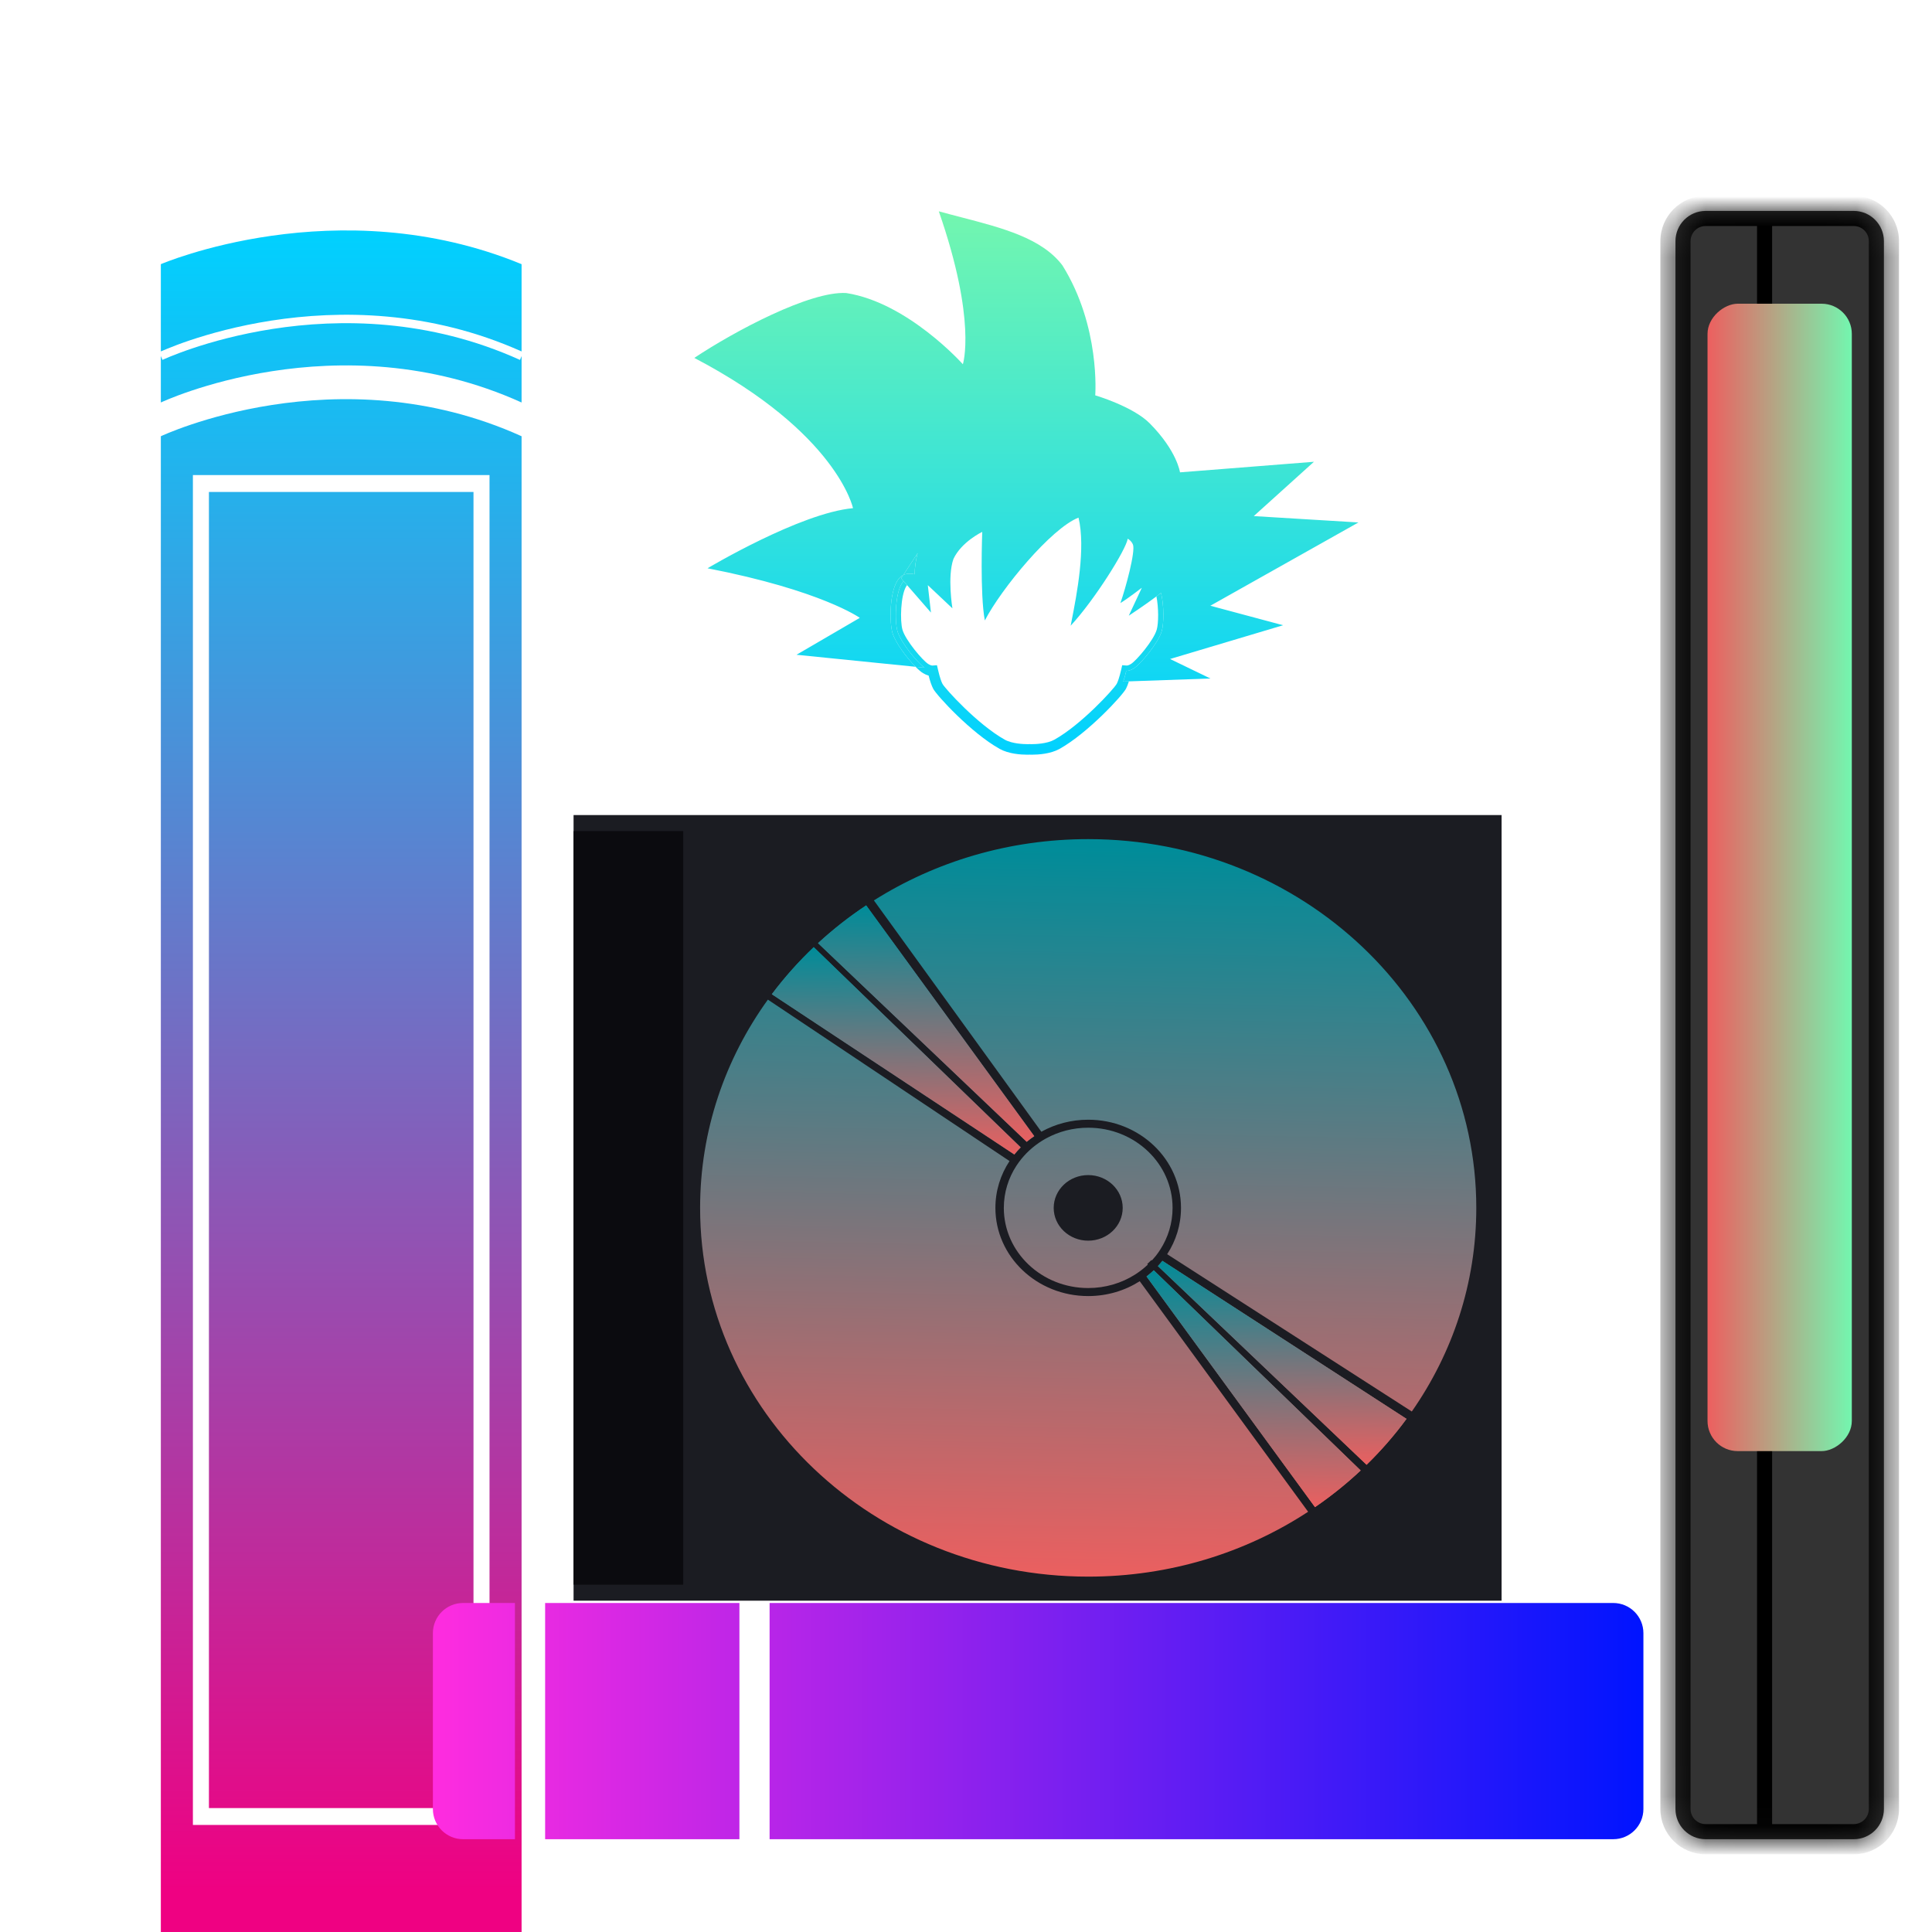 <svg width="64" height="64" viewBox="0 0 64 64" fill="none" xmlns="http://www.w3.org/2000/svg">
<g filter="url(#filter0_i_486_541)">
<path d="M13.278 4.751C7.17 2.236 1.328 4.751 1.328 4.751V7.642L1.343 7.635C1.389 7.615 1.456 7.586 1.543 7.551C1.717 7.48 1.971 7.381 2.296 7.272C2.944 7.055 3.873 6.794 4.993 6.62C7.22 6.274 10.213 6.271 13.278 7.642V4.751Z" fill="url(#paint0_linear_486_541)"/>
<path d="M13.278 7.794L13.226 7.923C10.201 6.554 7.24 6.553 5.032 6.896C3.928 7.068 3.014 7.325 2.376 7.539C2.058 7.646 1.808 7.742 1.639 7.811C1.554 7.846 1.489 7.874 1.446 7.893C1.425 7.902 1.408 7.91 1.398 7.915L1.386 7.92L1.383 7.921L1.382 7.922L1.328 7.794V9.333C1.328 9.333 7.17 6.569 13.278 9.333V7.794Z" fill="url(#paint1_linear_486_541)"/>
<path fill-rule="evenodd" clip-rule="evenodd" d="M1.328 60.926V10.451C1.328 10.451 7.17 7.687 13.278 10.451V60.926H1.328ZM2.39 11.738H12.216V56.454H2.39V11.738Z" fill="url(#paint2_linear_486_541)"/>
<path d="M11.685 12.297H2.921V55.895H11.685V12.297Z" fill="url(#paint3_linear_486_541)"/>
</g>
<path fill-rule="evenodd" clip-rule="evenodd" d="M15.34 60.926C14.788 60.926 14.34 60.478 14.34 59.926L14.34 54.101C14.34 53.548 14.788 53.101 15.34 53.101L17.058 53.101L17.058 60.926L15.34 60.926ZM18.058 60.926L18.058 53.101L24.494 53.101L24.494 60.926L18.058 60.926ZM25.494 60.926L53.44 60.926C53.992 60.926 54.44 60.478 54.44 59.926L54.44 54.101C54.44 53.548 53.992 53.101 53.44 53.101L25.494 53.101L25.494 60.926Z" fill="url(#paint4_linear_486_541)"/>
<rect x="19" y="27" width="30.742" height="26.025" fill="#1B1C22"/>
<rect x="19" y="27.531" width="3.633" height="24.963" fill="#0B0B0F"/>
<path d="M43.333 50.079C41.262 51.435 38.753 52.228 36.048 52.228C28.948 52.228 23.192 46.759 23.192 40.013C23.192 37.453 24.021 35.077 25.437 33.114L33.442 38.462C33.145 38.911 32.974 39.443 32.974 40.013C32.974 41.626 34.35 42.934 36.048 42.934C36.68 42.934 37.267 42.753 37.755 42.442L43.333 50.079Z" fill="url(#paint5_linear_486_541)"/>
<path d="M43.561 49.926L37.98 42.285C38.064 42.22 38.144 42.152 38.22 42.08L45.074 48.711C44.604 49.152 44.098 49.558 43.561 49.926Z" fill="url(#paint6_linear_486_541)"/>
<path d="M45.27 48.523L38.357 41.941C38.409 41.885 38.459 41.827 38.506 41.767L46.593 47.002C46.196 47.542 45.753 48.051 45.27 48.523Z" fill="url(#paint7_linear_486_541)"/>
<path d="M46.768 46.758L38.664 41.547C38.955 41.101 39.122 40.576 39.122 40.013C39.122 38.399 37.746 37.092 36.048 37.092C35.482 37.092 34.952 37.237 34.496 37.49L28.949 29.827C30.983 28.544 33.424 27.797 36.048 27.797C43.148 27.797 48.904 33.266 48.904 40.013C48.904 42.506 48.118 44.825 46.768 46.758Z" fill="url(#paint8_linear_486_541)"/>
<path fill-rule="evenodd" clip-rule="evenodd" d="M34.42 37.854C34.347 37.904 34.277 37.957 34.209 38.013C34.204 38.017 34.199 38.021 34.194 38.026C34.129 38.08 34.067 38.138 34.008 38.197C33.946 38.261 33.886 38.327 33.83 38.396C33.83 38.397 33.829 38.398 33.829 38.398C33.773 38.468 33.72 38.54 33.671 38.615C33.406 39.021 33.253 39.5 33.253 40.013C33.253 41.479 34.505 42.668 36.048 42.668C36.621 42.668 37.153 42.505 37.596 42.224C37.601 42.221 37.606 42.218 37.611 42.215C37.683 42.168 37.753 42.118 37.821 42.066C37.892 42.011 37.959 41.952 38.024 41.891L38.004 41.872L38.144 41.739L38.159 41.753C38.199 41.709 38.238 41.664 38.275 41.617C38.279 41.612 38.283 41.607 38.288 41.602C38.339 41.536 38.388 41.468 38.433 41.398C38.693 40.995 38.843 40.52 38.843 40.013C38.843 38.546 37.592 37.357 36.048 37.357C35.541 37.357 35.065 37.486 34.655 37.71C34.646 37.715 34.637 37.72 34.628 37.725C34.556 37.765 34.487 37.808 34.42 37.854ZM36.048 41.099C36.679 41.099 37.191 40.613 37.191 40.013C37.191 39.413 36.679 38.926 36.048 38.926C35.417 38.926 34.905 39.413 34.905 40.013C34.905 40.613 35.417 41.099 36.048 41.099Z" fill="url(#paint9_linear_486_541)"/>
<path d="M33.601 38.244C33.667 38.162 33.737 38.083 33.812 38.008L26.956 31.376C26.45 31.858 25.985 32.379 25.568 32.935L33.601 38.244Z" fill="url(#paint10_linear_486_541)"/>
<path d="M28.693 29.992C28.127 30.368 27.593 30.787 27.098 31.243L34.011 37.825C34.091 37.758 34.174 37.694 34.261 37.636L28.693 29.992Z" fill="url(#paint11_linear_486_541)"/>
<path d="M45.27 48.523L38.357 41.941C38.409 41.885 38.459 41.827 38.506 41.767L46.593 47.002C46.196 47.543 45.753 48.051 45.27 48.523Z" fill="url(#paint12_linear_486_541)"/>
<path d="M43.561 49.926L37.98 42.285C38.064 42.22 38.144 42.152 38.22 42.08L45.074 48.711C44.604 49.152 44.098 49.558 43.561 49.926Z" fill="url(#paint13_linear_486_541)"/>
<path d="M33.601 38.244C33.667 38.162 33.737 38.083 33.812 38.008L26.956 31.376C26.45 31.857 25.985 32.379 25.568 32.935L33.601 38.244Z" fill="url(#paint14_linear_486_541)"/>
<path d="M28.693 29.992C28.127 30.368 27.593 30.787 27.098 31.243L34.011 37.824C34.091 37.758 34.174 37.694 34.261 37.636L28.693 29.992Z" fill="url(#paint15_linear_486_541)"/>
<mask id="path-10-inside-1_486_541" fill="white">
<path fill-rule="evenodd" clip-rule="evenodd" d="M56.502 6.987C55.95 6.987 55.502 7.435 55.502 7.987L55.502 59.926C55.502 60.478 55.95 60.926 56.502 60.926L61.407 60.926C61.959 60.926 62.407 60.478 62.407 59.926L62.407 7.987C62.407 7.435 61.959 6.987 61.407 6.987L56.502 6.987Z"/>
</mask>
<path fill-rule="evenodd" clip-rule="evenodd" d="M56.502 6.987C55.95 6.987 55.502 7.435 55.502 7.987L55.502 59.926C55.502 60.478 55.95 60.926 56.502 60.926L61.407 60.926C61.959 60.926 62.407 60.478 62.407 59.926L62.407 7.987C62.407 7.435 61.959 6.987 61.407 6.987L56.502 6.987Z" fill="#333333"/>
<path d="M58.704 60.926L58.704 7.266L58.204 7.266L58.204 60.926L58.704 60.926ZM61.407 6.987L61.407 6.487L61.407 6.987ZM56.502 6.987L56.502 7.487L56.502 6.987ZM56.002 59.926L56.002 7.987L55.002 7.987L55.002 59.926L56.002 59.926ZM61.407 60.426L56.502 60.426L56.502 61.426L61.407 61.426L61.407 60.426ZM61.907 7.987L61.907 59.926L62.907 59.926L62.907 7.987L61.907 7.987ZM56.502 7.487L61.407 7.487L61.407 6.487L56.502 6.487L56.502 7.487ZM62.907 7.987C62.907 7.158 62.235 6.487 61.407 6.487L61.407 7.487C61.683 7.487 61.907 7.711 61.907 7.987L62.907 7.987ZM61.407 61.426C62.235 61.426 62.907 60.754 62.907 59.926L61.907 59.926C61.907 60.202 61.683 60.426 61.407 60.426L61.407 61.426ZM56.002 7.987C56.002 7.711 56.226 7.487 56.502 7.487L56.502 6.487C55.674 6.487 55.002 7.158 55.002 7.987L56.002 7.987ZM55.002 59.926C55.002 60.754 55.674 61.426 56.502 61.426L56.502 60.426C56.226 60.426 56.002 60.202 56.002 59.926L55.002 59.926Z" fill="black" mask="url(#path-10-inside-1_486_541)"/>
<rect x="56.564" y="48.07" width="38.009" height="4.78" rx="1" transform="rotate(-90 56.564 48.07)" fill="url(#paint16_linear_486_541)"/>
<path d="M30.626 22.119C30.379 21.939 29.84 21.285 29.73 20.912C29.628 20.564 29.653 19.53 29.934 19.253L29.851 19.157L29.923 19.048C29.844 19.087 29.776 19.154 29.719 19.249C29.463 19.674 29.465 20.628 29.563 20.962C29.659 21.286 30.036 21.792 30.329 22.088L30.626 22.119Z" fill="url(#paint17_linear_486_541)"/>
<path d="M29.73 20.912C29.84 21.285 30.379 21.939 30.626 22.119L30.329 22.088C30.424 22.185 30.51 22.259 30.575 22.298C30.639 22.336 30.702 22.364 30.762 22.38C30.811 22.572 30.861 22.715 30.913 22.815C31.031 23.04 32.173 24.281 33.114 24.807C33.413 24.974 33.818 25 34.032 25C34.068 25 34.094 24.999 34.106 24.998L34.107 24.998C34.12 24.999 34.145 25 34.181 25C34.395 25 34.8 24.974 35.099 24.808C36.041 24.28 37.183 23.039 37.3 22.815C37.333 22.751 37.365 22.67 37.396 22.571L37.21 22.577C37.245 22.478 37.278 22.359 37.31 22.221C37.363 22.225 37.442 22.212 37.55 22.147C37.776 22.01 38.368 21.303 38.483 20.912C38.556 20.663 38.564 20.062 38.46 19.64C38.413 19.677 38.362 19.716 38.308 19.757C38.383 20.131 38.381 20.644 38.317 20.863C38.214 21.214 37.645 21.887 37.461 21.997C37.386 22.042 37.342 22.047 37.327 22.047L37.174 22.036L37.141 22.182C37.078 22.456 37.026 22.589 36.993 22.652C36.904 22.817 35.827 24 34.93 24.502C34.684 24.64 34.295 24.651 34.181 24.651C34.149 24.651 34.127 24.65 34.119 24.65L34.115 24.65L34.107 24.649L34.098 24.65C34.096 24.65 34.072 24.651 34.032 24.651C33.919 24.651 33.529 24.64 33.283 24.502C32.387 24.001 31.309 22.817 31.22 22.652C31.187 22.589 31.135 22.456 31.072 22.182L31.038 22.036L30.89 22.047H30.886C30.871 22.047 30.827 22.043 30.752 21.997C30.568 21.886 29.999 21.214 29.896 20.863C29.809 20.565 29.836 19.73 30.016 19.43C30.027 19.41 30.039 19.395 30.049 19.384L29.934 19.253C29.653 19.53 29.628 20.564 29.73 20.912Z" fill="url(#paint18_linear_486_541)"/>
<path fill-rule="evenodd" clip-rule="evenodd" d="M45 17.307L40.094 20.066L42.504 20.712L38.76 21.83L40.095 22.476L37.396 22.571L37.21 22.577C37.245 22.478 37.278 22.359 37.31 22.221C37.363 22.225 37.442 22.212 37.55 22.147C37.776 22.01 38.368 21.303 38.483 20.912C38.556 20.663 38.564 20.062 38.46 19.64C38.413 19.677 38.362 19.716 38.308 19.757C37.926 20.045 37.392 20.396 37.392 20.396L37.825 19.47C37.825 19.47 37.357 19.831 37.115 19.977C37.288 19.488 37.621 18.261 37.53 18.038C37.477 17.908 37.357 17.846 37.357 17.846C37.305 18.201 36.265 19.866 35.467 20.728C35.478 20.675 35.489 20.619 35.5 20.559C35.668 19.701 35.97 18.154 35.727 17.147C34.826 17.497 33.168 19.5 32.624 20.554C32.458 19.68 32.538 17.619 32.538 17.619C32.538 17.619 31.85 17.946 31.584 18.516C31.376 19.104 31.55 20.152 31.55 20.152L30.735 19.384L30.839 20.292L30.049 19.384L29.934 19.253L29.851 19.157L29.923 19.048C29.953 19.033 29.984 19.022 30.016 19.016C30.114 18.997 30.21 19 30.297 19.025C30.303 18.785 30.337 18.55 30.398 18.323L29.923 19.048C29.844 19.087 29.776 19.154 29.719 19.249C29.463 19.674 29.465 20.628 29.563 20.962C29.659 21.286 30.036 21.792 30.329 22.088L26.385 21.69L28.482 20.467C28.482 20.467 27.216 19.559 23.438 18.825C23.438 18.825 26.506 16.991 28.257 16.834C28.257 16.834 27.736 14.336 23 11.856C24.339 10.965 26.835 9.637 28.031 9.707C30.076 10.022 31.896 12.066 31.896 12.066C31.896 12.066 32.364 10.633 31.099 7C31.344 7.068 31.59 7.132 31.833 7.195C33.218 7.555 34.512 7.891 35.194 8.791C36.459 10.817 36.281 13.096 36.281 13.096C36.281 13.096 37.529 13.463 38.084 14.022C38.994 14.94 39.089 15.647 39.089 15.647L43.526 15.297L41.533 17.096L45 17.307Z" fill="url(#paint19_linear_486_541)"/>
<path d="M30.016 19.016C30.114 18.997 30.21 19 30.297 19.025C30.303 18.785 30.337 18.55 30.398 18.323L29.923 19.048C29.953 19.033 29.984 19.022 30.016 19.016Z" fill="url(#paint20_linear_486_541)"/>
<defs>
<filter id="filter0_i_486_541" x="1.328" y="3.633" width="15.95" height="61.293" filterUnits="userSpaceOnUse" color-interpolation-filters="sRGB">
<feFlood flood-opacity="0" result="BackgroundImageFix"/>
<feBlend mode="normal" in="SourceGraphic" in2="BackgroundImageFix" result="shape"/>
<feColorMatrix in="SourceAlpha" type="matrix" values="0 0 0 0 0 0 0 0 0 0 0 0 0 0 0 0 0 0 127 0" result="hardAlpha"/>
<feOffset dx="4" dy="4"/>
<feGaussianBlur stdDeviation="2"/>
<feComposite in2="hardAlpha" operator="arithmetic" k2="-1" k3="1"/>
<feColorMatrix type="matrix" values="0 0 0 0 1 0 0 0 0 1 0 0 0 0 1 0 0 0 0.25 0"/>
<feBlend mode="normal" in2="shape" result="effect1_innerShadow_486_541"/>
</filter>
<linearGradient id="paint0_linear_486_541" x1="1.328" y1="3.633" x2="1.328" y2="58.634" gradientUnits="userSpaceOnUse">
<stop stop-color="#00D1FF"/>
<stop offset="1" stop-color="#EF0182"/>
</linearGradient>
<linearGradient id="paint1_linear_486_541" x1="1.328" y1="3.633" x2="1.328" y2="58.634" gradientUnits="userSpaceOnUse">
<stop stop-color="#00D1FF"/>
<stop offset="1" stop-color="#EF0182"/>
</linearGradient>
<linearGradient id="paint2_linear_486_541" x1="1.328" y1="3.633" x2="1.328" y2="58.634" gradientUnits="userSpaceOnUse">
<stop stop-color="#00D1FF"/>
<stop offset="1" stop-color="#EF0182"/>
</linearGradient>
<linearGradient id="paint3_linear_486_541" x1="1.328" y1="3.633" x2="1.328" y2="58.634" gradientUnits="userSpaceOnUse">
<stop stop-color="#00D1FF"/>
<stop offset="1" stop-color="#EF0182"/>
</linearGradient>
<linearGradient id="paint4_linear_486_541" x1="14.34" y1="60.926" x2="54.44" y2="60.926" gradientUnits="userSpaceOnUse">
<stop stop-color="#FF2CDF"/>
<stop offset="1" stop-color="#0014FF"/>
</linearGradient>
<linearGradient id="paint5_linear_486_541" x1="24.285" y1="52.228" x2="24.749" y2="27.803" gradientUnits="userSpaceOnUse">
<stop stop-color="#ED5F5F"/>
<stop offset="1" stop-color="#008C99"/>
</linearGradient>
<linearGradient id="paint6_linear_486_541" x1="24.285" y1="52.228" x2="24.749" y2="27.803" gradientUnits="userSpaceOnUse">
<stop stop-color="#ED5F5F"/>
<stop offset="1" stop-color="#008C99"/>
</linearGradient>
<linearGradient id="paint7_linear_486_541" x1="24.285" y1="52.228" x2="24.749" y2="27.803" gradientUnits="userSpaceOnUse">
<stop stop-color="#ED5F5F"/>
<stop offset="1" stop-color="#008C99"/>
</linearGradient>
<linearGradient id="paint8_linear_486_541" x1="24.285" y1="52.228" x2="24.749" y2="27.803" gradientUnits="userSpaceOnUse">
<stop stop-color="#ED5F5F"/>
<stop offset="1" stop-color="#008C99"/>
</linearGradient>
<linearGradient id="paint9_linear_486_541" x1="24.285" y1="52.228" x2="24.749" y2="27.803" gradientUnits="userSpaceOnUse">
<stop stop-color="#ED5F5F"/>
<stop offset="1" stop-color="#008C99"/>
</linearGradient>
<linearGradient id="paint10_linear_486_541" x1="24.285" y1="52.228" x2="24.749" y2="27.803" gradientUnits="userSpaceOnUse">
<stop stop-color="#ED5F5F"/>
<stop offset="1" stop-color="#008C99"/>
</linearGradient>
<linearGradient id="paint11_linear_486_541" x1="24.285" y1="52.228" x2="24.749" y2="27.803" gradientUnits="userSpaceOnUse">
<stop stop-color="#ED5F5F"/>
<stop offset="1" stop-color="#008C99"/>
</linearGradient>
<linearGradient id="paint12_linear_486_541" x1="38.707" y1="48.523" x2="38.818" y2="41.768" gradientUnits="userSpaceOnUse">
<stop stop-color="#ED5F5F"/>
<stop offset="1" stop-color="#008C99"/>
</linearGradient>
<linearGradient id="paint13_linear_486_541" x1="38.282" y1="49.926" x2="38.455" y2="42.083" gradientUnits="userSpaceOnUse">
<stop stop-color="#ED5F5F"/>
<stop offset="1" stop-color="#008C99"/>
</linearGradient>
<linearGradient id="paint14_linear_486_541" x1="25.919" y1="38.244" x2="26.033" y2="31.377" gradientUnits="userSpaceOnUse">
<stop stop-color="#ED5F5F"/>
<stop offset="1" stop-color="#008C99"/>
</linearGradient>
<linearGradient id="paint15_linear_486_541" x1="27.403" y1="37.824" x2="27.574" y2="29.995" gradientUnits="userSpaceOnUse">
<stop stop-color="#ED5F5F"/>
<stop offset="1" stop-color="#008C99"/>
</linearGradient>
<linearGradient id="paint16_linear_486_541" x1="56.564" y1="52.85" x2="56.564" y2="48.07" gradientUnits="userSpaceOnUse">
<stop stop-color="#73F6AF"/>
<stop offset="1" stop-color="#ED5F5F"/>
</linearGradient>
<linearGradient id="paint17_linear_486_541" x1="29.05" y1="25" x2="29.05" y2="7" gradientUnits="userSpaceOnUse">
<stop stop-color="#00D1FF"/>
<stop offset="1" stop-color="#73F6AF"/>
</linearGradient>
<linearGradient id="paint18_linear_486_541" x1="29.05" y1="25" x2="29.05" y2="7" gradientUnits="userSpaceOnUse">
<stop stop-color="#00D1FF"/>
<stop offset="1" stop-color="#73F6AF"/>
</linearGradient>
<linearGradient id="paint19_linear_486_541" x1="29.05" y1="25" x2="29.05" y2="7" gradientUnits="userSpaceOnUse">
<stop stop-color="#00D1FF"/>
<stop offset="1" stop-color="#73F6AF"/>
</linearGradient>
<linearGradient id="paint20_linear_486_541" x1="29.05" y1="25" x2="29.05" y2="7" gradientUnits="userSpaceOnUse">
<stop stop-color="#00D1FF"/>
<stop offset="1" stop-color="#73F6AF"/>
</linearGradient>
</defs>
</svg>
